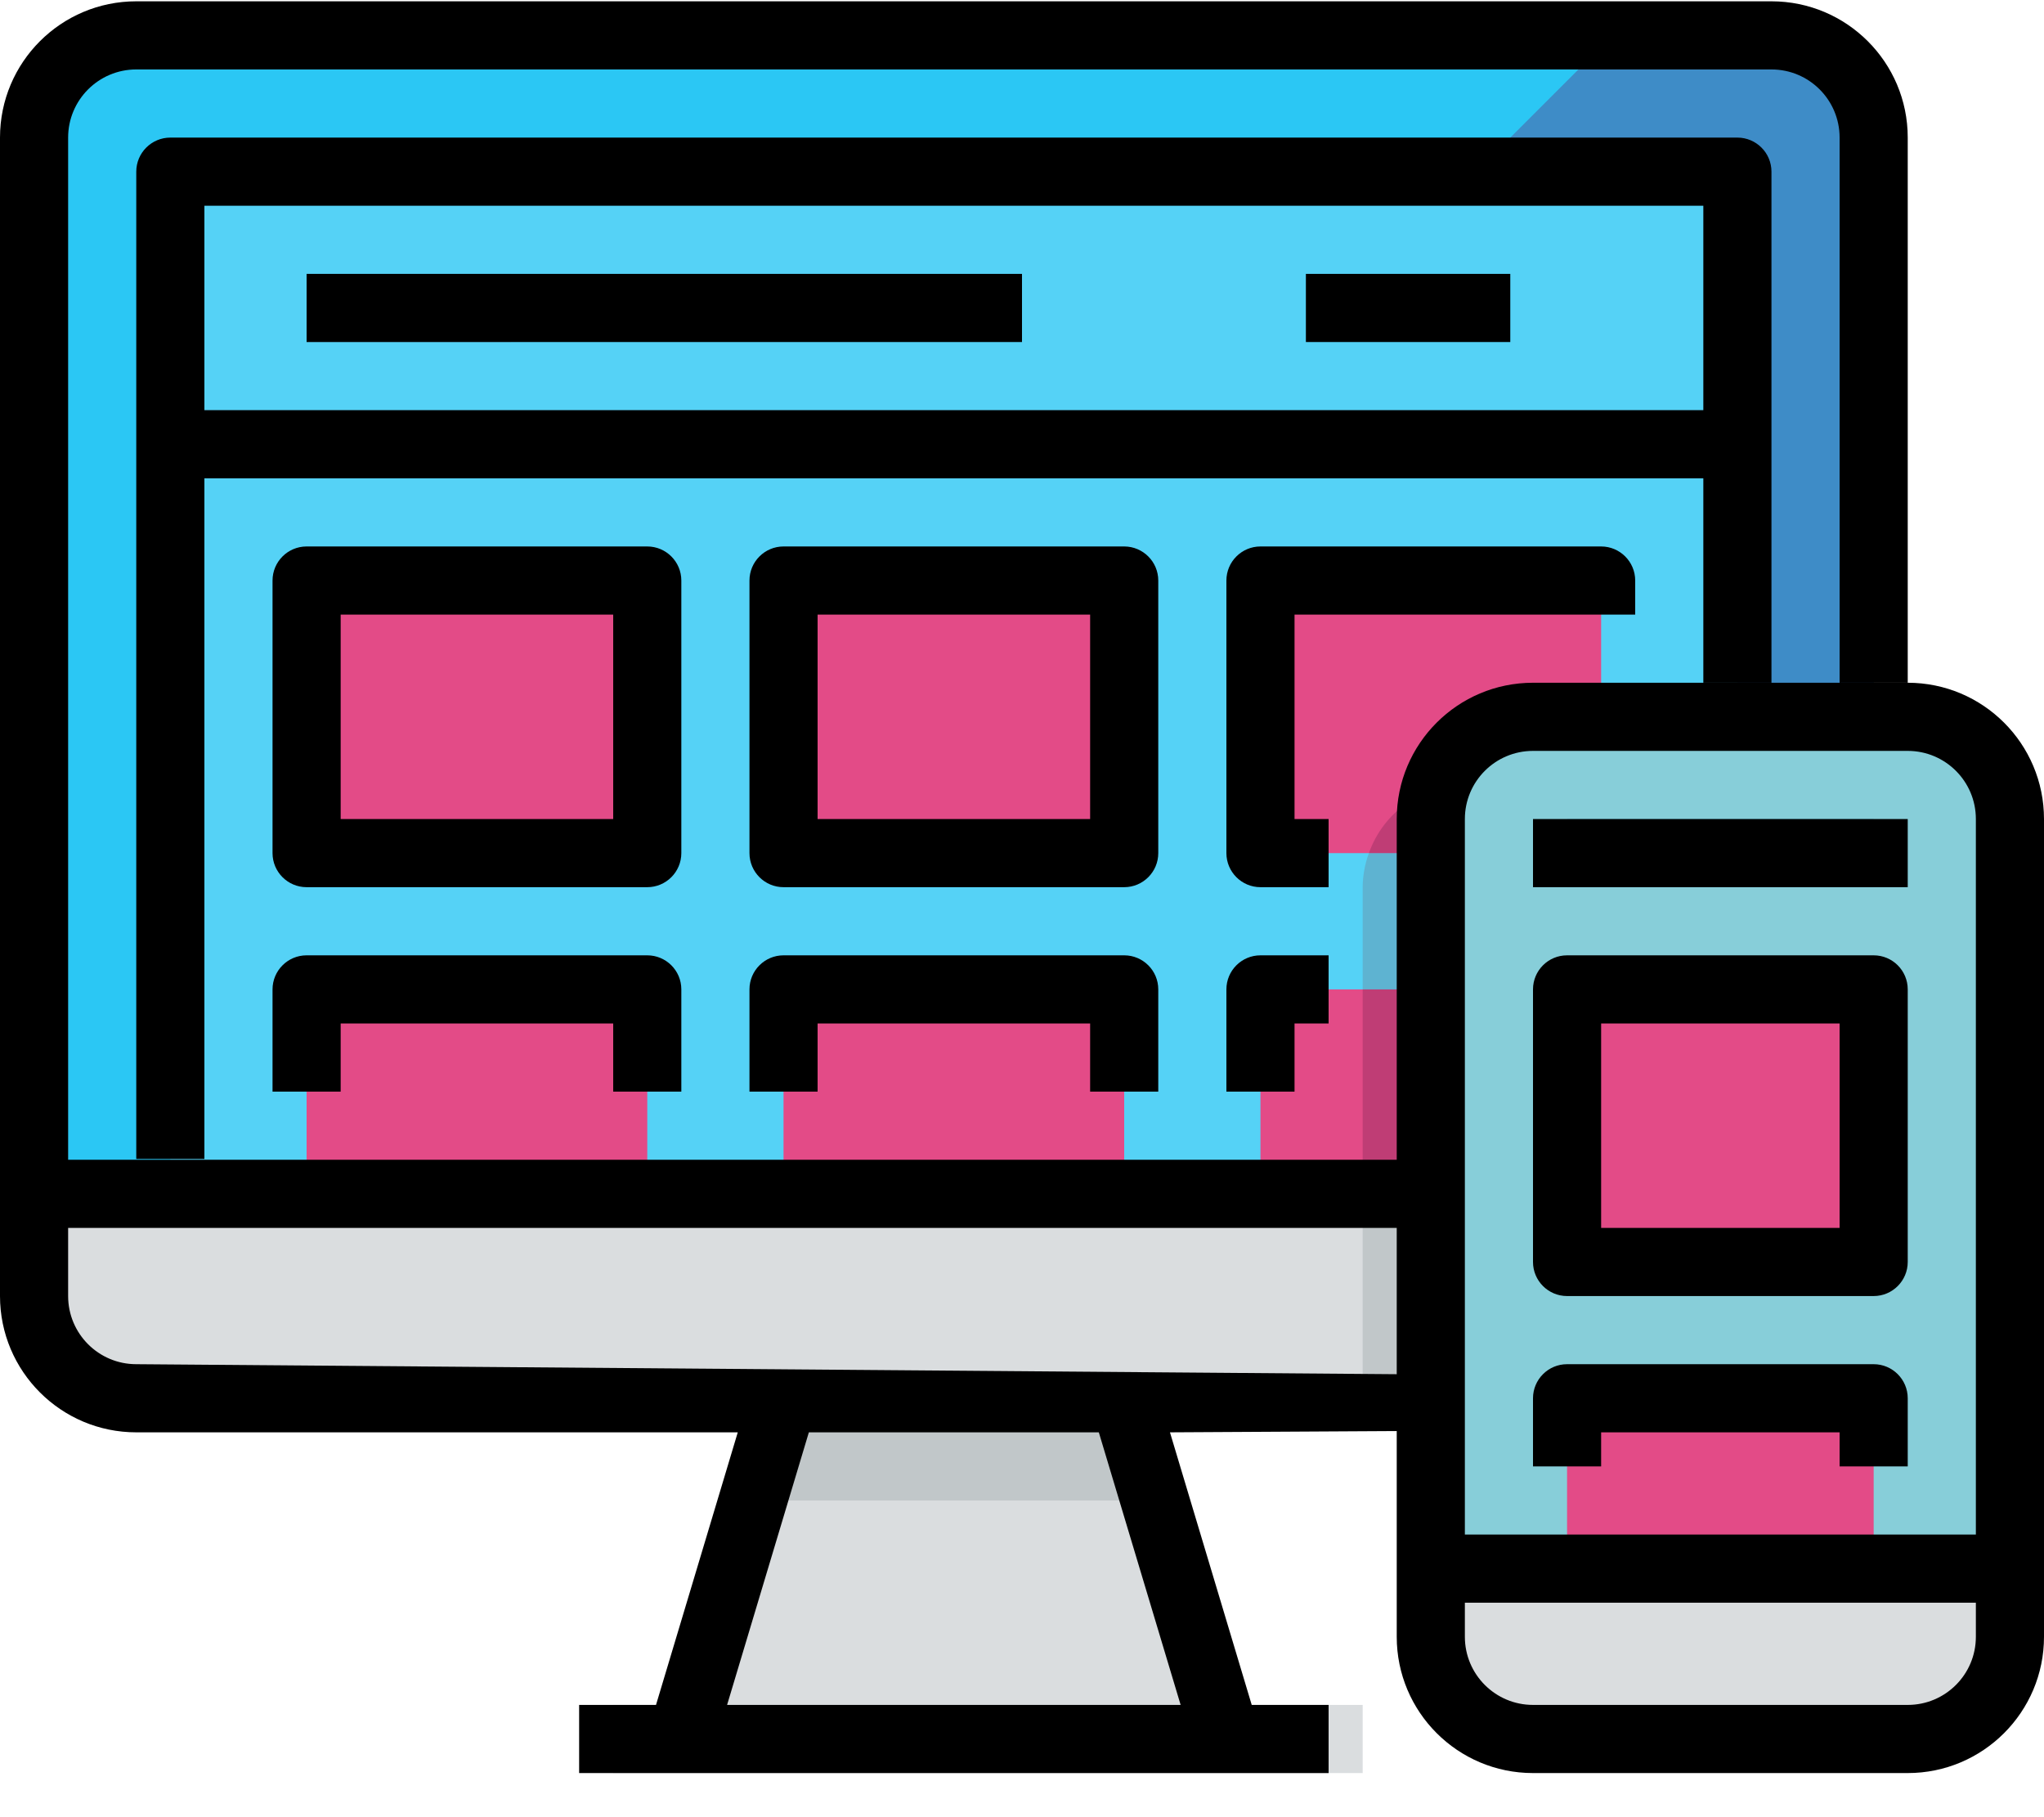 <?xml version="1.0" encoding="UTF-8"?>
<svg width="36px" height="32px" viewBox="0 0 36 32" version="1.1" xmlns="http://www.w3.org/2000/svg" xmlns:xlink="http://www.w3.org/1999/xlink">
    <!-- Generator: Sketch 53.2 (72643) - https://sketchapp.com -->
    <title>responsive</title>
    <desc>Created with Sketch.</desc>
    <g id="Working-Vers-of-Verticle-Slice" stroke="none" stroke-width="1" fill="none" fill-rule="evenodd">
        <g id="L1---Rebuilt-Landing-Page-v4---End-Goal" transform="translate(-470, -412)">
            <g id="responsive" transform="translate(470, 412)">
                <path d="M2.4,0.623 C1.406,0.623 0.6,1.429 0.6,2.423 L0.6,21.023 L33,21.023 L33,2.423 C33,1.429 32.194,0.623 31.2,0.623 L2.4,0.623 Z" id="Path" fill="#2BC7F4"></path>
                <path d="M31.2,0.623 L28.4,0.623 L8,21.023 L33,21.023 L33,2.423 C33,1.429 32.194,0.623 31.2,0.623 Z" id="Path" fill="#3E8CC7"></path>
                <polygon id="Path" fill="#DADDDF" points="22.02 30.023 20.4 24.623 14.4 24.623 12.78 30.023 10.8 30.023 10.8 31.223 24 31.223 24 30.023"></polygon>
                <path d="M0.6,21.023 L0.6,22.823 C0.6,23.817 1.406,24.623 2.4,24.623 L31.2,24.623 C32.194,24.623 33,23.817 33,22.823 L33,21.023 L0.6,21.023 Z" id="Path" fill="#DADDDF"></path>
                <polygon id="Path" fill="#C1C7C9" points="20.94 26.423 20.4 24.623 14.4 24.623 13.86 26.423"></polygon>
                <polygon id="Path" fill="#55D2F6" points="3 3.023 30.6 3.023 30.6 21.023 3 21.023"></polygon>
                <polygon id="Path" fill="#E34B87" points="5.4 10.223 11.4 10.223 11.4 15.023 5.4 15.023"></polygon>
                <polygon id="Path" fill="#E34B87" points="13.8 10.223 19.8 10.223 19.8 15.023 13.8 15.023"></polygon>
                <polygon id="Path" fill="#E34B87" points="22.2 10.223 28.2 10.223 28.2 15.023 22.2 15.023"></polygon>
                <polygon id="Path" fill="#E34B87" points="5.4 17.423 11.4 17.423 11.4 21.023 5.4 21.023"></polygon>
                <polygon id="Path" fill="#E34B87" points="13.8 17.423 19.8 17.423 19.8 21.023 13.8 21.023"></polygon>
                <polygon id="Path" fill="#E34B87" points="22.2 17.423 28.2 17.423 28.2 21.023 22.2 21.023"></polygon>
                <polygon id="Path" fill="#5EB3D1" points="3 7.223 30.6 7.223 30.6 8.423 3 8.423"></polygon>
                <polygon id="Path" fill="#5EB3D1" points="5.4 4.823 9 4.823 9 6.023 5.4 6.023"></polygon>
                <path d="M24.11,15.023 C24.039,15.215 24.002,15.418 24,15.623 L24,17.423 L28.2,17.423 L28.2,15.023 L24.11,15.023 Z" id="Path" fill="#5EB3D1"></path>
                <polygon id="Path" fill="#BF3D75" points="24 17.423 25.2 17.423 25.2 21.023 24 21.023"></polygon>
                <polygon id="Path" fill="#C1C7C9" points="24 21.023 25.2 21.023 25.2 24.623 24 24.623"></polygon>
                <path d="M28.2,13.823 L25.8,13.823 C25.039,13.824 24.363,14.305 24.11,15.023 L28.2,15.023 L28.2,13.823 Z" id="Path" fill="#BF3D75"></path>
                <path d="M33.6,12.623 L27,12.623 C26.006,12.623 25.2,13.429 25.2,14.423 L25.2,27.623 L35.4,27.623 L35.4,14.423 C35.4,13.429 34.594,12.623 33.6,12.623 Z" id="Path" fill="#87CED9"></path>
                <polygon id="Path" fill="#E34B87" points="27.6 17.423 33 17.423 33 22.223 27.6 22.223"></polygon>
                <polygon id="Path" fill="#E34B87" points="27.6 24.623 33 24.623 33 27.623 27.6 27.623"></polygon>
                <path d="M25.2,28.823 C25.2,29.817 26.006,30.623 27,30.623 L33.6,30.623 C34.594,30.623 35.4,29.817 35.4,28.823 L35.4,27.623 L25.2,27.623 L25.2,28.823 Z" id="Path" fill="#DADDDF"></path>
                <polygon id="Path" fill="#5EB3D1" points="27.6 14.423 33 14.423 33 15.623 27.6 15.623"></polygon>
                <path d="M1.2,2.423 C1.2,1.76 1.737,1.223 2.4,1.223 L31.2,1.223 C31.863,1.223 32.4,1.76 32.4,2.423 L32.4,12.023 L33.6,12.023 L33.6,2.423 C33.6,1.097 32.525,0.023 31.2,0.023 L2.4,0.023 C1.075,0.023 0,1.097 0,2.423 L0,22.823 C0,24.148 1.075,25.223 2.4,25.223 L12.994,25.223 L11.554,30.023 L10.2,30.023 L10.2,31.223 L23.4,31.223 L23.4,30.023 L22.046,30.023 L20.606,25.223 L24.673,25.2 L24.673,24.2 L2.4,24.023 C1.737,24.023 1.2,23.486 1.2,22.823 L1.2,21.623 L24.673,21.623 L24.763,20.423 L1.2,20.423 L1.2,2.423 Z M14.246,25.223 L19.353,25.223 L20.794,30.023 L12.806,30.023 L14.246,25.223 Z" id="Shape" fill="#000000" fill-rule="nonzero"></path>
                <path d="M31.2,12.023 L31.2,3.023 C31.2,2.692 30.931,2.423 30.6,2.423 L3,2.423 C2.669,2.423 2.4,2.692 2.4,3.023 L2.4,20.409 L3.6,20.409 L3.6,8.423 L30,8.423 L30,12.023 L31.2,12.023 Z M3.6,7.223 L3.6,3.623 L30,3.623 L30,7.223 L3.6,7.223 Z" id="Shape" fill="#000000" fill-rule="nonzero"></path>
                <polygon id="Path" fill="#000000" points="5.4 4.823 18 4.823 18 6.023 5.4 6.023"></polygon>
                <polygon id="Path" fill="#000000" points="23 4.823 26.6 4.823 26.6 6.023 23 6.023"></polygon>
                <path d="M12,10.223 C12,9.892 11.731,9.623 11.4,9.623 L5.4,9.623 C5.069,9.623 4.8,9.892 4.8,10.223 L4.8,15.023 C4.8,15.354 5.069,15.623 5.4,15.623 L11.4,15.623 C11.731,15.623 12,15.354 12,15.023 L12,10.223 Z M10.8,14.423 L6,14.423 L6,10.823 L10.8,10.823 L10.8,14.423 Z" id="Shape" fill="#000000" fill-rule="nonzero"></path>
                <path d="M20.4,10.223 C20.4,9.892 20.131,9.623 19.8,9.623 L13.8,9.623 C13.469,9.623 13.2,9.892 13.2,10.223 L13.2,15.023 C13.2,15.354 13.469,15.623 13.8,15.623 L19.8,15.623 C20.131,15.623 20.4,15.354 20.4,15.023 L20.4,10.223 Z M19.2,14.423 L14.4,14.423 L14.4,10.823 L19.2,10.823 L19.2,14.423 Z" id="Shape" fill="#000000" fill-rule="nonzero"></path>
                <path d="M22.8,10.823 L28.8,10.823 L28.8,10.223 C28.8,9.892 28.531,9.623 28.2,9.623 L22.2,9.623 C21.869,9.623 21.6,9.892 21.6,10.223 L21.6,15.023 C21.6,15.354 21.869,15.623 22.2,15.623 L23.4,15.623 L23.4,14.423 L22.8,14.423 L22.8,10.823 L22.8,10.823 Z" id="Path" fill="#000000"></path>
                <path d="M12,19.223 L12,17.423 C12,17.091 11.731,16.823 11.4,16.823 L5.4,16.823 C5.069,16.823 4.8,17.092 4.8,17.423 L4.8,19.223 L6,19.223 L6,18.023 L10.8,18.023 L10.8,19.223 L12,19.223 Z" id="Path" fill="#000000"></path>
                <path d="M20.4,19.223 L20.4,17.423 C20.4,17.091 20.131,16.823 19.8,16.823 L13.8,16.823 C13.469,16.823 13.2,17.092 13.2,17.423 L13.2,19.223 L14.4,19.223 L14.4,18.023 L19.2,18.023 L19.2,19.223 L20.4,19.223 Z" id="Path" fill="#000000"></path>
                <path d="M21.6,17.423 L21.6,19.223 L22.8,19.223 L22.8,18.023 L23.4,18.023 L23.4,16.823 L22.2,16.823 C21.869,16.823 21.6,17.091 21.6,17.423 Z" id="Path" fill="#000000"></path>
                <path d="M33.6,12.023 L27,12.023 C25.675,12.023 24.6,13.097 24.6,14.423 L24.6,28.823 C24.6,30.148 25.675,31.223 27,31.223 L33.6,31.223 C34.925,31.223 36,30.148 36,28.823 L36,14.423 C36,13.097 34.925,12.023 33.6,12.023 Z M34.8,28.823 C34.8,29.486 34.263,30.023 33.6,30.023 L27,30.023 C26.337,30.023 25.8,29.486 25.8,28.823 L25.8,28.223 L34.8,28.223 L34.8,28.823 Z M34.8,27.023 L25.8,27.023 L25.8,14.423 C25.8,13.76 26.337,13.223 27,13.223 L33.6,13.223 C34.263,13.223 34.8,13.76 34.8,14.423 L34.8,27.023 L34.8,27.023 Z" id="Shape" fill="#000000" fill-rule="nonzero"></path>
                <path d="M33,16.823 L27.6,16.823 C27.269,16.823 27,17.091 27,17.423 L27,22.223 C27,22.554 27.269,22.823 27.6,22.823 L33,22.823 C33.331,22.823 33.6,22.554 33.6,22.223 L33.6,17.423 C33.6,17.091 33.331,16.823 33,16.823 Z M32.4,21.623 L28.2,21.623 L28.2,18.023 L32.4,18.023 L32.4,21.623 Z" id="Shape" fill="#000000" fill-rule="nonzero"></path>
                <path d="M33,24.023 L27.6,24.023 C27.269,24.023 27,24.292 27,24.623 L27,25.823 L28.2,25.823 L28.2,25.223 L32.4,25.223 L32.4,25.823 L33.6,25.823 L33.6,24.623 C33.6,24.292 33.331,24.023 33,24.023 Z" id="Path" fill="#000000"></path>
                <polygon id="Path" fill="#000000" points="27 14.423 33.6 14.423 33.6 15.623 27 15.623"></polygon>
            </g>
        </g>
    </g>
</svg>